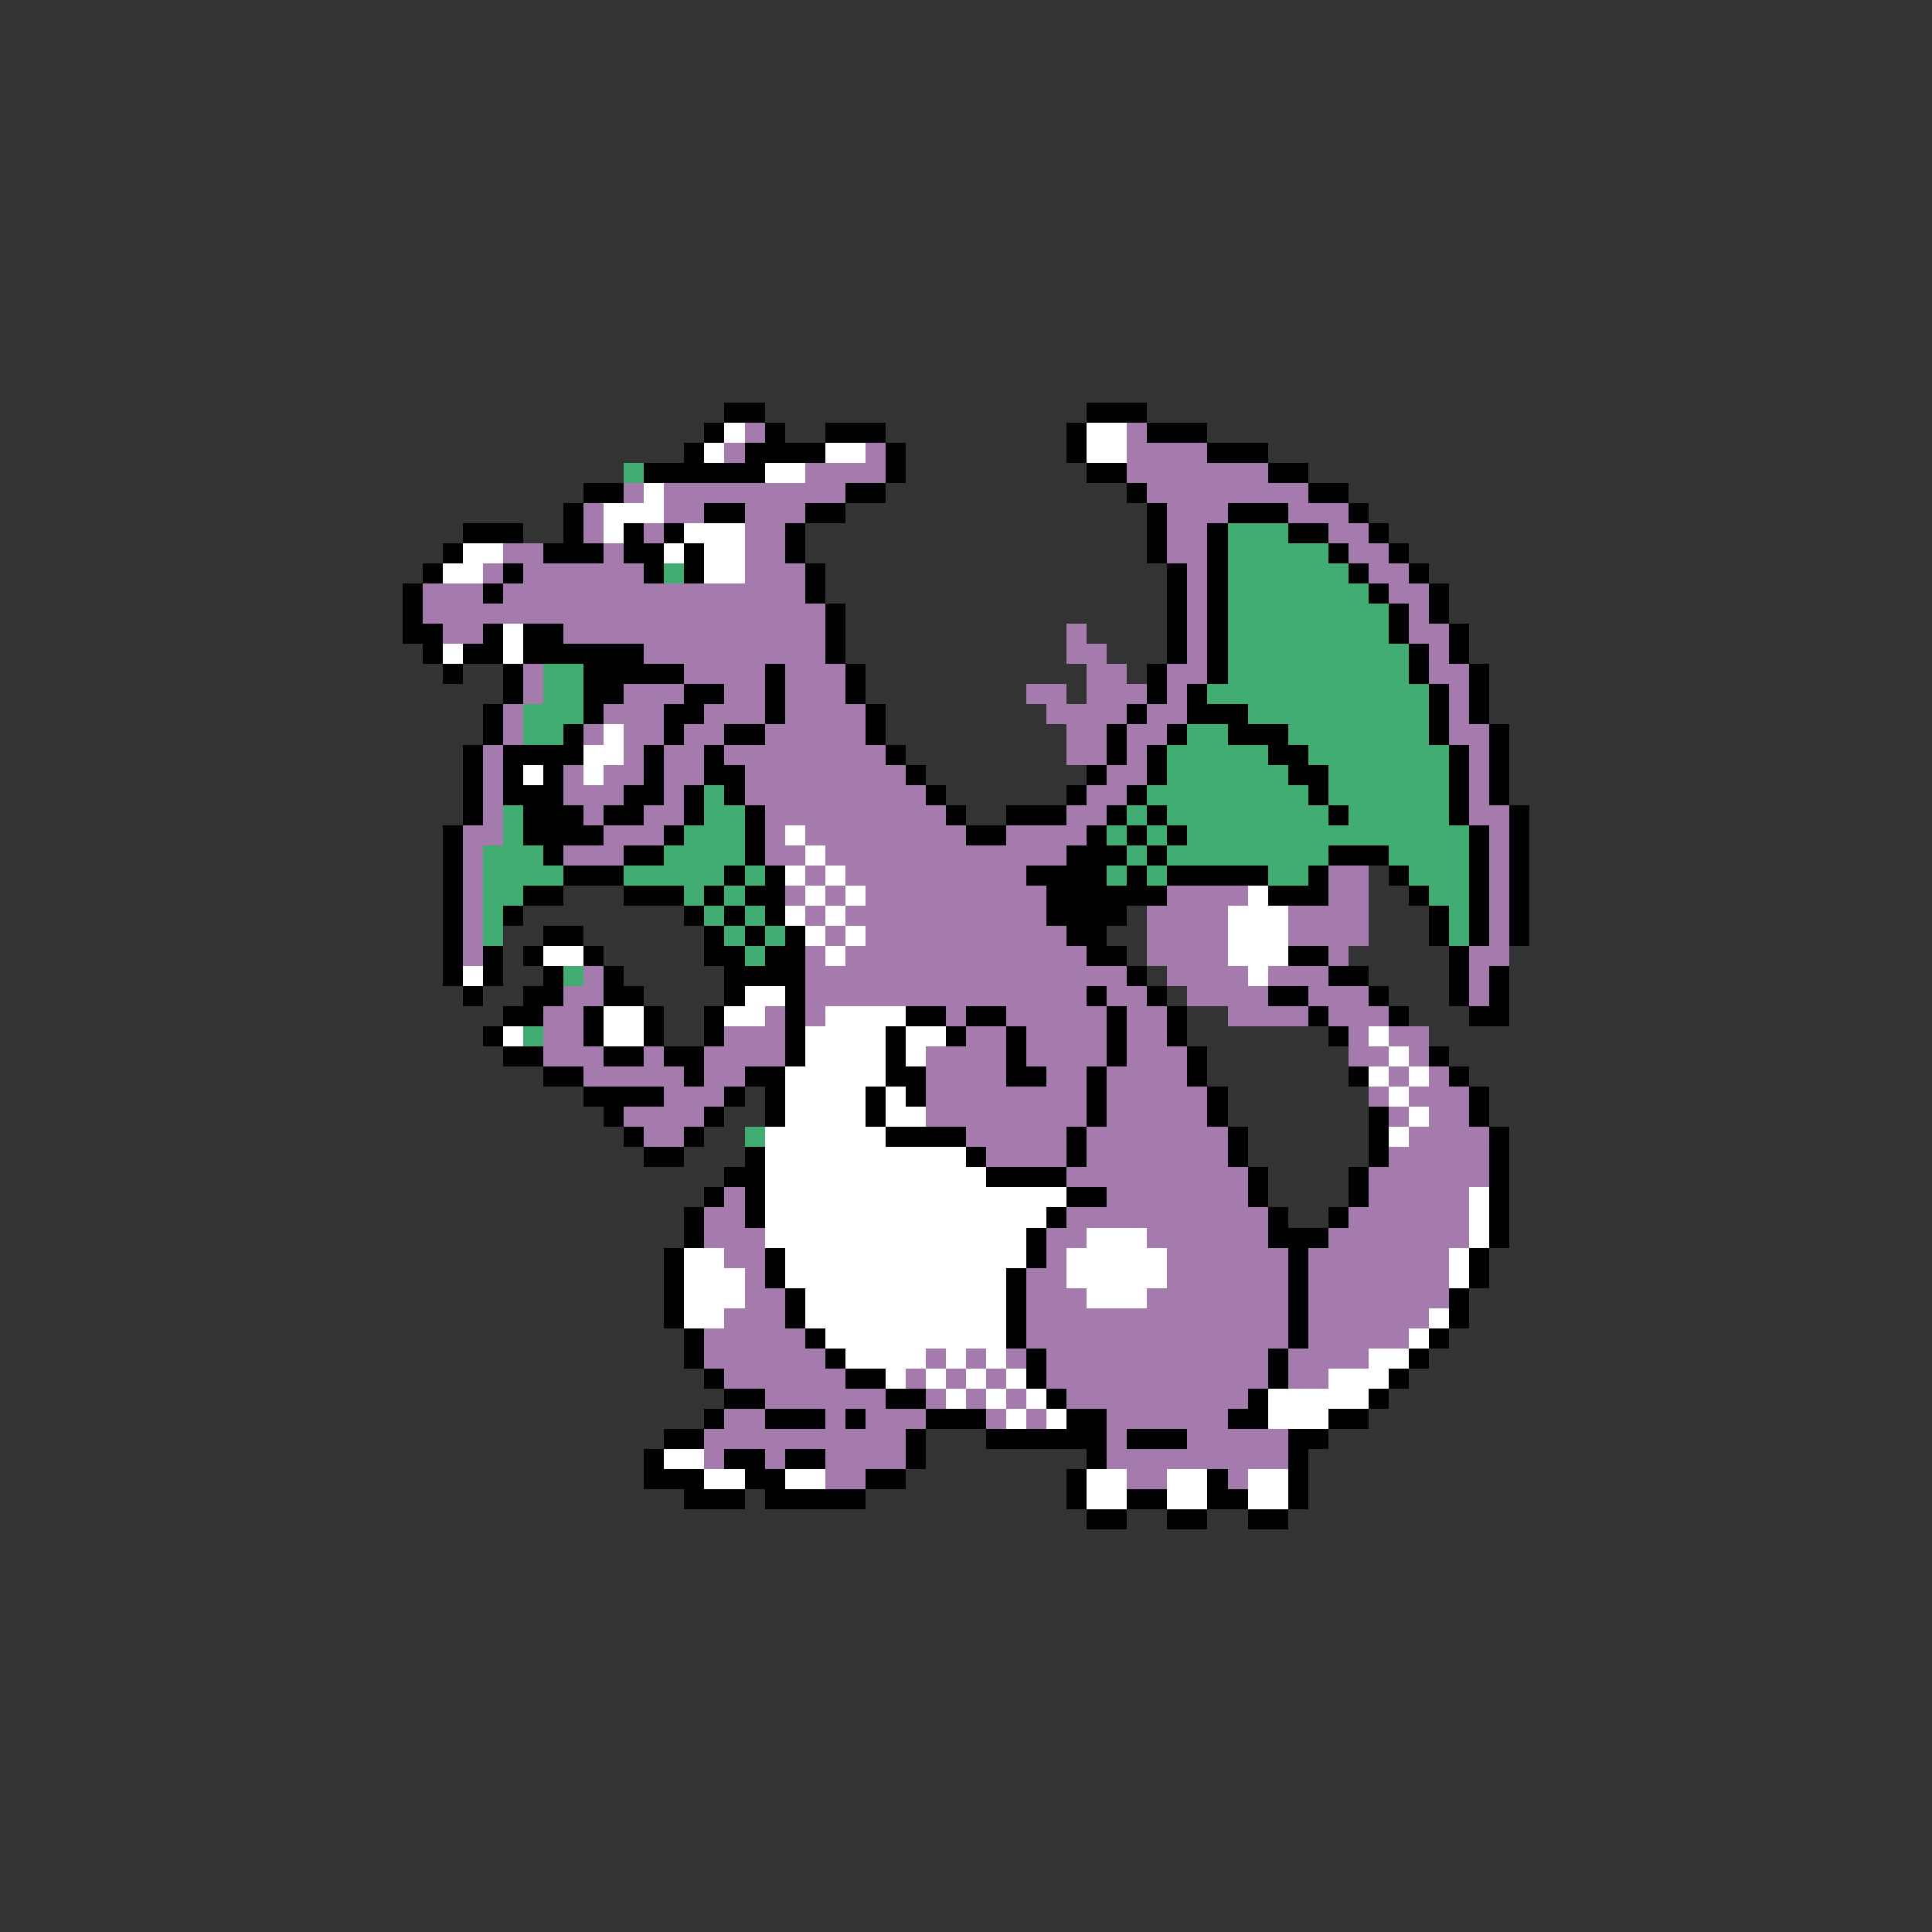 <svg xmlns="http://www.w3.org/2000/svg" viewBox="0 -0.5 96 96" shape-rendering="crispEdges">
<rect x="0" y="-0.5" width="96" height="96" fill="#333333" stroke="none"/>
<path stroke="#000000" d="M36 20h2M54 20h3M35 21h1M38 21h1M41 21h3M53 21h1M57 21h3M34 22h1M37 22h4M44 22h1M53 22h1M60 22h3M32 23h6M44 23h1M54 23h2M63 23h2M29 24h2M42 24h2M56 24h1M65 24h2M28 25h1M35 25h2M40 25h2M57 25h1M61 25h3M67 25h1M23 26h3M28 26h1M31 26h1M33 26h1M39 26h1M57 26h1M60 26h1M64 26h2M68 26h1M22 27h1M27 27h3M31 27h2M34 27h1M39 27h1M57 27h1M60 27h1M66 27h1M69 27h1M21 28h1M25 28h1M32 28h1M34 28h1M40 28h1M58 28h1M60 28h1M67 28h1M70 28h1M20 29h1M24 29h1M40 29h1M58 29h1M60 29h1M68 29h1M71 29h1M20 30h1M41 30h1M58 30h1M60 30h1M69 30h1M71 30h1M20 31h2M24 31h1M26 31h2M41 31h1M58 31h1M60 31h1M69 31h1M72 31h1M21 32h1M23 32h2M26 32h6M41 32h1M58 32h1M60 32h1M70 32h1M72 32h1M22 33h1M25 33h1M29 33h5M38 33h1M42 33h1M57 33h1M60 33h1M70 33h1M73 33h1M25 34h1M29 34h2M34 34h2M38 34h1M42 34h1M57 34h1M59 34h1M71 34h1M73 34h1M24 35h1M29 35h1M33 35h2M38 35h1M43 35h1M56 35h1M59 35h3M71 35h1M73 35h1M24 36h1M28 36h1M33 36h1M36 36h2M43 36h1M55 36h1M58 36h1M61 36h3M71 36h1M74 36h1M23 37h1M25 37h4M32 37h1M35 37h1M44 37h1M55 37h1M57 37h1M63 37h2M72 37h1M74 37h1M23 38h1M25 38h1M27 38h1M32 38h1M35 38h2M45 38h1M54 38h1M57 38h1M64 38h2M72 38h1M74 38h1M23 39h1M25 39h3M31 39h2M34 39h1M36 39h1M46 39h1M53 39h1M56 39h1M65 39h1M72 39h1M74 39h1M23 40h1M26 40h3M30 40h2M34 40h1M37 40h1M47 40h1M50 40h3M55 40h1M57 40h1M66 40h1M72 40h1M75 40h1M22 41h1M26 41h4M33 41h1M37 41h1M48 41h2M54 41h1M56 41h1M58 41h1M73 41h1M75 41h1M22 42h1M27 42h1M31 42h2M37 42h1M53 42h3M57 42h1M66 42h3M73 42h1M75 42h1M22 43h1M28 43h3M36 43h1M38 43h1M51 43h4M56 43h1M58 43h5M65 43h1M69 43h1M73 43h1M75 43h1M22 44h1M26 44h2M31 44h3M35 44h1M37 44h2M52 44h6M63 44h3M70 44h1M73 44h1M75 44h1M22 45h1M25 45h1M34 45h1M36 45h1M38 45h1M52 45h4M71 45h1M73 45h1M75 45h1M22 46h1M27 46h2M35 46h1M37 46h1M39 46h1M53 46h2M71 46h1M73 46h1M75 46h1M22 47h1M24 47h1M26 47h1M29 47h1M35 47h2M38 47h2M54 47h2M64 47h2M72 47h1M22 48h1M24 48h1M27 48h1M30 48h1M36 48h4M56 48h1M66 48h2M72 48h1M74 48h1M23 49h1M26 49h2M30 49h2M36 49h1M39 49h1M54 49h1M57 49h1M63 49h2M68 49h1M72 49h1M74 49h1M25 50h2M29 50h1M32 50h1M35 50h1M39 50h1M45 50h2M48 50h2M55 50h1M58 50h1M65 50h1M69 50h1M73 50h2M24 51h1M29 51h1M32 51h1M35 51h1M39 51h1M44 51h1M47 51h1M50 51h1M55 51h1M58 51h1M66 51h1M25 52h2M30 52h2M33 52h2M39 52h1M44 52h1M50 52h1M55 52h1M59 52h1M71 52h1M27 53h2M34 53h1M37 53h2M44 53h2M50 53h2M54 53h1M59 53h1M67 53h1M72 53h1M29 54h4M36 54h1M38 54h1M43 54h1M45 54h1M54 54h1M60 54h1M73 54h1M30 55h1M35 55h1M38 55h1M43 55h1M54 55h1M60 55h1M68 55h1M73 55h1M31 56h1M34 56h1M44 56h4M53 56h1M61 56h1M68 56h1M74 56h1M32 57h2M37 57h1M48 57h1M53 57h1M61 57h1M68 57h1M74 57h1M36 58h2M49 58h4M62 58h1M67 58h1M74 58h1M35 59h1M37 59h1M53 59h2M62 59h1M67 59h1M74 59h1M34 60h1M37 60h1M52 60h1M63 60h1M66 60h1M74 60h1M34 61h1M51 61h1M63 61h3M74 61h1M33 62h1M38 62h1M51 62h1M64 62h1M73 62h1M33 63h1M38 63h1M50 63h1M64 63h1M73 63h1M33 64h1M39 64h1M50 64h1M64 64h1M72 64h1M33 65h1M39 65h1M50 65h1M64 65h1M72 65h1M34 66h1M40 66h1M50 66h1M64 66h1M71 66h1M34 67h1M41 67h1M51 67h1M63 67h1M70 67h1M35 68h1M42 68h2M51 68h1M63 68h1M69 68h1M36 69h2M44 69h2M52 69h1M62 69h1M68 69h1M35 70h1M38 70h3M42 70h1M46 70h3M53 70h2M61 70h2M66 70h2M33 71h2M45 71h1M49 71h6M56 71h3M64 71h2M32 72h1M36 72h2M39 72h2M45 72h1M54 72h1M64 72h1M32 73h3M37 73h2M43 73h2M53 73h1M60 73h1M64 73h1M34 74h3M38 74h5M53 74h1M56 74h2M60 74h2M64 74h1M54 75h2M58 75h2M62 75h2" />
<path stroke="#ffffff" d="M36 21h1M54 21h2M35 22h1M41 22h2M54 22h2M38 23h2M32 24h1M30 25h3M30 26h1M34 26h3M23 27h2M33 27h1M35 27h2M22 28h2M35 28h2M25 31h1M22 32h1M25 32h1M30 36h1M29 37h2M26 38h1M29 38h1M39 41h1M40 42h1M39 43h1M41 43h1M40 44h1M42 44h1M62 44h1M39 45h1M41 45h1M61 45h3M40 46h1M42 46h1M61 46h3M27 47h2M41 47h1M61 47h3M23 48h1M62 48h1M37 49h2M30 50h2M36 50h2M41 50h4M25 51h1M30 51h2M40 51h4M45 51h2M68 51h1M40 52h4M45 52h1M69 52h1M39 53h5M68 53h1M70 53h1M39 54h4M44 54h1M69 54h1M39 55h4M44 55h2M70 55h1M38 56h6M69 56h1M38 57h10M38 58h11M38 59h15M73 59h1M38 60h14M73 60h1M38 61h13M54 61h3M73 61h1M34 62h2M39 62h12M53 62h5M72 62h1M34 63h3M39 63h11M53 63h5M72 63h1M34 64h3M40 64h10M54 64h3M34 65h2M40 65h10M71 65h1M41 66h9M70 66h1M42 67h4M47 67h1M49 67h1M68 67h2M44 68h1M46 68h1M48 68h1M50 68h1M66 68h3M47 69h1M49 69h1M51 69h1M63 69h5M50 70h1M52 70h1M63 70h3M33 72h2M35 73h2M39 73h2M54 73h2M58 73h2M62 73h2M54 74h2M58 74h2M62 74h2" />
<path stroke="#a57bad" d="M37 21h1M56 21h1M36 22h1M43 22h1M56 22h4M40 23h4M56 23h7M31 24h1M33 24h9M57 24h8M29 25h1M33 25h2M37 25h3M58 25h3M64 25h3M29 26h1M32 26h1M37 26h2M58 26h2M66 26h2M25 27h2M30 27h1M37 27h2M58 27h2M67 27h2M24 28h1M26 28h6M37 28h3M59 28h1M68 28h2M21 29h3M25 29h15M59 29h1M69 29h2M21 30h20M59 30h1M70 30h1M22 31h2M28 31h13M53 31h1M59 31h1M70 31h2M32 32h9M53 32h2M59 32h1M71 32h1M26 33h1M34 33h4M39 33h3M54 33h2M58 33h2M71 33h2M26 34h1M31 34h3M36 34h2M39 34h3M51 34h2M54 34h3M58 34h1M72 34h1M25 35h1M30 35h3M35 35h3M39 35h4M52 35h4M57 35h2M72 35h1M25 36h1M29 36h1M31 36h2M34 36h2M38 36h5M53 36h2M56 36h2M72 36h2M24 37h1M31 37h1M33 37h2M36 37h8M53 37h2M56 37h1M73 37h1M24 38h1M28 38h1M30 38h2M33 38h2M37 38h8M55 38h2M73 38h1M24 39h1M28 39h3M33 39h1M37 39h9M54 39h2M73 39h1M24 40h1M29 40h1M32 40h2M38 40h9M53 40h2M73 40h2M23 41h2M30 41h3M38 41h1M40 41h8M50 41h4M74 41h1M23 42h1M28 42h3M38 42h2M41 42h12M74 42h1M23 43h1M40 43h1M42 43h9M66 43h2M74 43h1M23 44h1M39 44h1M41 44h1M43 44h9M58 44h4M66 44h2M74 44h1M23 45h1M40 45h1M42 45h10M57 45h4M64 45h4M74 45h1M23 46h1M41 46h1M43 46h10M57 46h4M64 46h4M74 46h1M23 47h1M40 47h1M42 47h12M57 47h4M66 47h1M73 47h2M29 48h1M40 48h16M58 48h4M63 48h3M73 48h1M28 49h2M40 49h14M55 49h2M59 49h4M65 49h3M73 49h1M27 50h2M38 50h1M40 50h1M47 50h1M50 50h5M56 50h2M61 50h4M66 50h3M27 51h2M36 51h3M48 51h2M51 51h4M56 51h2M67 51h1M69 51h2M27 52h3M32 52h1M35 52h4M46 52h4M51 52h4M56 52h3M67 52h2M70 52h1M29 53h5M35 53h2M46 53h4M52 53h2M55 53h4M69 53h1M71 53h1M33 54h3M46 54h8M55 54h5M68 54h1M70 54h3M31 55h4M46 55h8M55 55h5M69 55h1M71 55h2M32 56h2M48 56h5M54 56h7M70 56h4M49 57h4M54 57h7M69 57h5M53 58h9M68 58h6M36 59h1M55 59h7M68 59h5M35 60h2M53 60h10M67 60h6M35 61h3M52 61h2M57 61h6M66 61h7M36 62h2M52 62h1M58 62h6M65 62h7M37 63h1M51 63h2M58 63h6M65 63h7M37 64h2M51 64h3M57 64h7M65 64h7M36 65h3M51 65h13M65 65h6M35 66h5M51 66h13M65 66h5M35 67h6M46 67h1M48 67h1M50 67h1M52 67h11M64 67h4M36 68h6M45 68h1M47 68h1M49 68h1M52 68h11M64 68h2M38 69h6M46 69h1M48 69h1M50 69h1M53 69h9M36 70h2M41 70h1M43 70h3M49 70h1M51 70h1M55 70h6M35 71h10M55 71h1M59 71h5M35 72h1M38 72h1M41 72h4M55 72h9M41 73h2M56 73h2M61 73h1" />
<path stroke="#42ad73" d="M31 23h1M61 26h3M61 27h5M33 28h1M61 28h6M61 29h7M61 30h8M61 31h8M61 32h9M27 33h2M61 33h9M27 34h2M60 34h11M26 35h3M62 35h9M26 36h2M59 36h2M64 36h7M58 37h5M65 37h7M58 38h6M66 38h6M35 39h1M57 39h8M66 39h6M25 40h1M35 40h2M56 40h1M58 40h8M67 40h5M25 41h1M34 41h3M55 41h1M57 41h1M59 41h14M24 42h3M33 42h4M56 42h1M58 42h8M69 42h4M24 43h4M31 43h5M37 43h1M55 43h1M57 43h1M63 43h2M70 43h3M24 44h2M34 44h1M36 44h1M71 44h2M24 45h1M35 45h1M37 45h1M72 45h1M24 46h1M36 46h1M38 46h1M72 46h1M37 47h1M28 48h1M26 51h1M37 56h1" />
</svg>